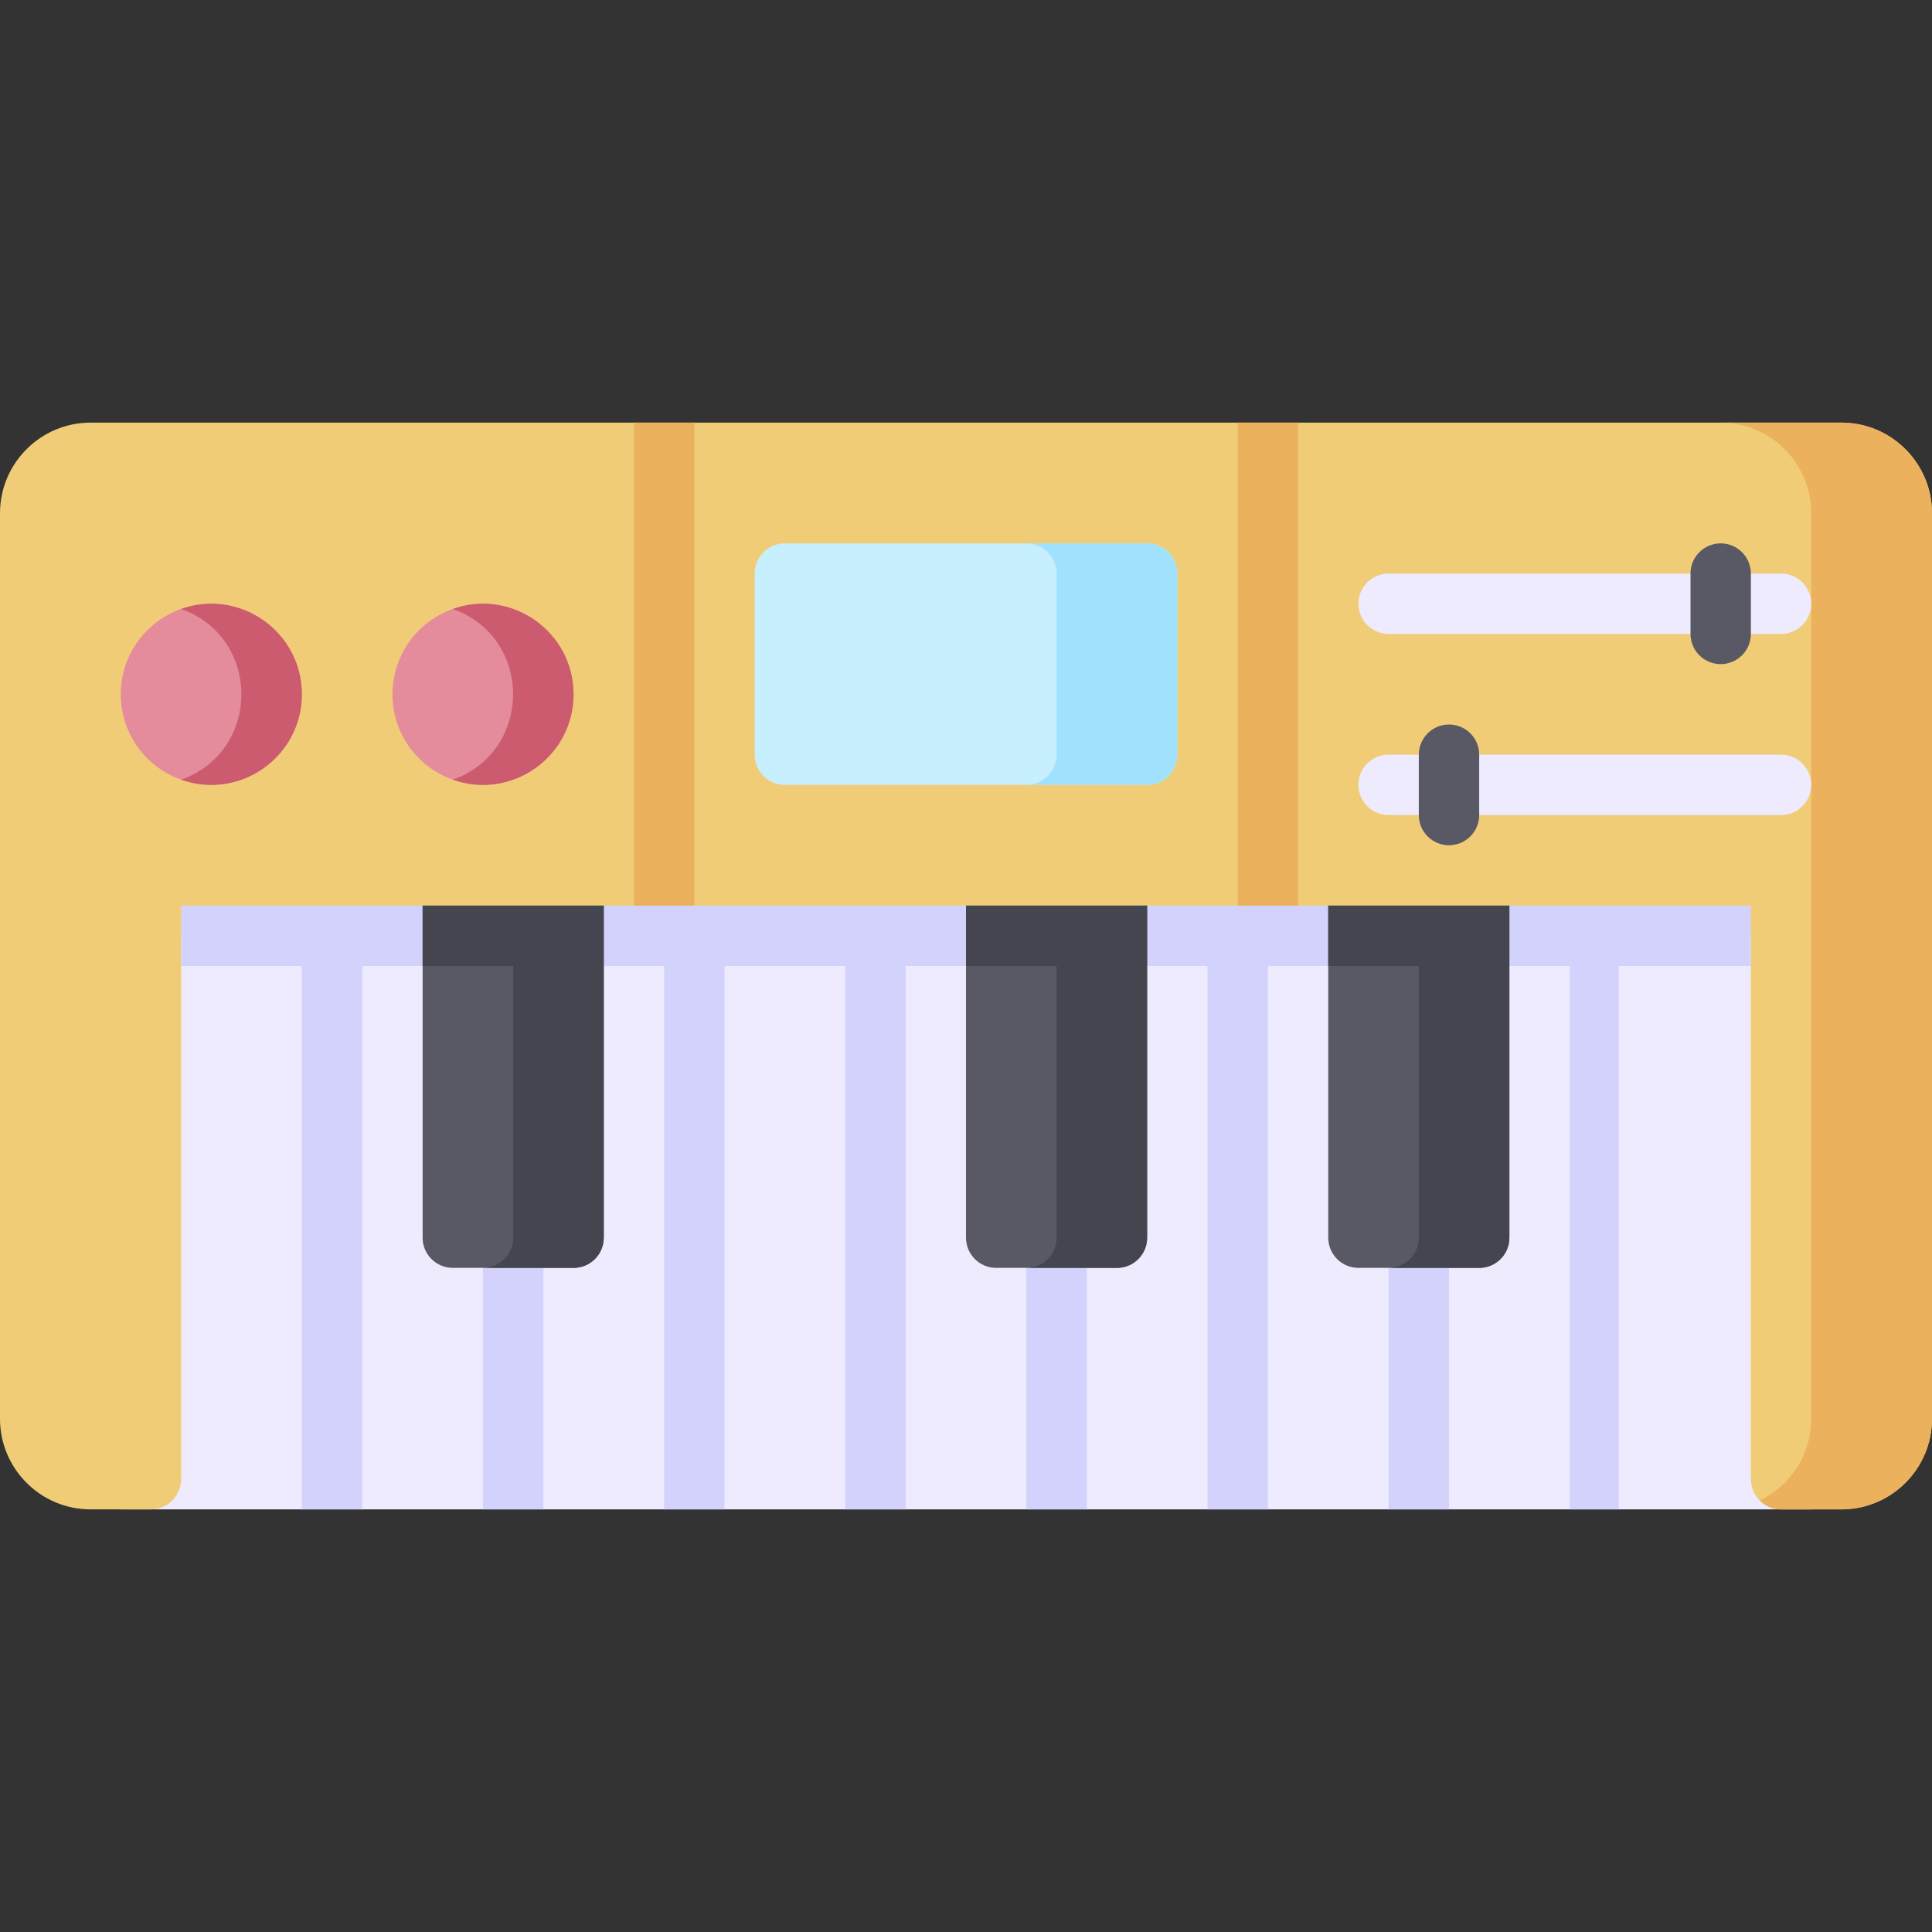 <svg id="Layer_1" enable-background="new 0 0 512 512" height="512" viewBox="0 0 512 512" width="512" xmlns="http://www.w3.org/2000/svg"><rect x="0" y="0" width="512" height="512" fill="#333333" stroke="none"/><g><path d="m32 240h448v160h-448z" fill="#edebfd"/><path d="m512 136v240c0 13.23-10.77 24-24 24h-16c-2.21 0-4.22-.9-5.67-2.35-1.43-1.45-2.33-3.44-2.33-5.65v-144h-416v144c0 4.42-3.58 8-8 8h-16c-13.23 0-24-10.77-24-24v-240c0-13.23 10.77-24 24-24h464c13.23 0 24 10.77 24 24z" fill="#f1cc76"/><path d="m512 136v240c0 13.23-10.77 24-24 24h-16c-2.21 0-4.22-.9-5.67-2.35 8.08-3.86 13.67-12.12 13.67-21.65v-240c0-13.23-10.77-24-24-24h32c13.23 0 24 10.77 24 24z" fill="#ebb15d"/><path d="m464 240h-416v16h32v144h16v-144h80v144h16v-144h32v144h16v-144h80v144h16v-144h80v144h13v-144h35z" fill="#d2d2fc"/><path d="m312 152v48c0 4.42-3.58 8-8 8h-96c-4.42 0-8-3.58-8-8v-48c0-4.42 3.58-8 8-8h96c4.42 0 8 3.58 8 8z" fill="#c8effd"/><path d="m304 144h-32c4.42 0 8 3.58 8 8v48c0 4.42-3.58 8-8 8h32c4.42 0 8-3.58 8-8v-48c0-4.42-3.58-8-8-8z" fill="#a0e1fd"/><circle cx="128" cy="184" fill="#e48c9b" r="24"/><path d="m120 161.377c21.28 7.552 21.284 37.693 0 45.246 15.59 5.532 32-6.114 32-22.623 0-16.55-16.441-28.144-32-22.623z" fill="#cc5b6f"/><circle cx="56" cy="184" fill="#e48c9b" r="24"/><path d="m48 161.377c21.28 7.552 21.284 37.693 0 45.246 15.59 5.532 32-6.114 32-22.623 0-16.55-16.441-28.144-32-22.623z" fill="#cc5b6f"/><path d="m472 168h-104c-4.418 0-8-3.582-8-8s3.582-8 8-8h104c4.418 0 8 3.582 8 8s-3.582 8-8 8z" fill="#edebfd"/><path d="m456 176c-4.418 0-8-3.582-8-8v-16c0-4.418 3.582-8 8-8s8 3.582 8 8v16c0 4.418-3.582 8-8 8z" fill="#595965"/><path d="m472 216h-104c-4.418 0-8-3.582-8-8s3.582-8 8-8h104c4.418 0 8 3.582 8 8s-3.582 8-8 8z" fill="#edebfd"/><path d="m384 224c-4.418 0-8-3.582-8-8v-16c0-4.418 3.582-8 8-8s8 3.582 8 8v16c0 4.418-3.582 8-8 8z" fill="#595965"/><path d="m328 112h16v128h-16z" fill="#ebb15d"/><path d="m168 112h16v128h-16z" fill="#ebb15d"/><g fill="#d2d2fc"><path d="m368 336h16v64h-16z"/><path d="m272 336h16v64h-16z"/><path d="m128 336h16v64h-16z"/></g><path d="m160 240v88c0 4.418-3.582 8-8 8h-32c-4.418 0-8-3.582-8-8v-88z" fill="#595965"/><path d="m304 240v88c0 4.418-3.582 8-8 8h-32c-4.418 0-8-3.582-8-8v-88z" fill="#595965"/><path d="m400 240v88c0 4.418-3.582 8-8 8h-32c-4.418 0-8-3.582-8-8v-88z" fill="#595965"/><path d="m112 240v16h24v72c0 4.42-3.58 8-8 8h24c4.42 0 8-3.58 8-8 0-9.048 0-76.75 0-88-21.097 0-27.375 0-48 0z" fill="#44454e"/><path d="m256 240v16h24v72c0 4.42-3.58 8-8 8h24c4.42 0 8-3.58 8-8 0-9.048 0-76.75 0-88-21.097 0-27.375 0-48 0z" fill="#44454e"/><path d="m352 240v16h24v72c0 4.42-3.58 8-8 8h24c4.42 0 8-3.58 8-8 0-9.048 0-76.75 0-88-21.097 0-27.375 0-48 0z" fill="#44454e"/></g></svg>